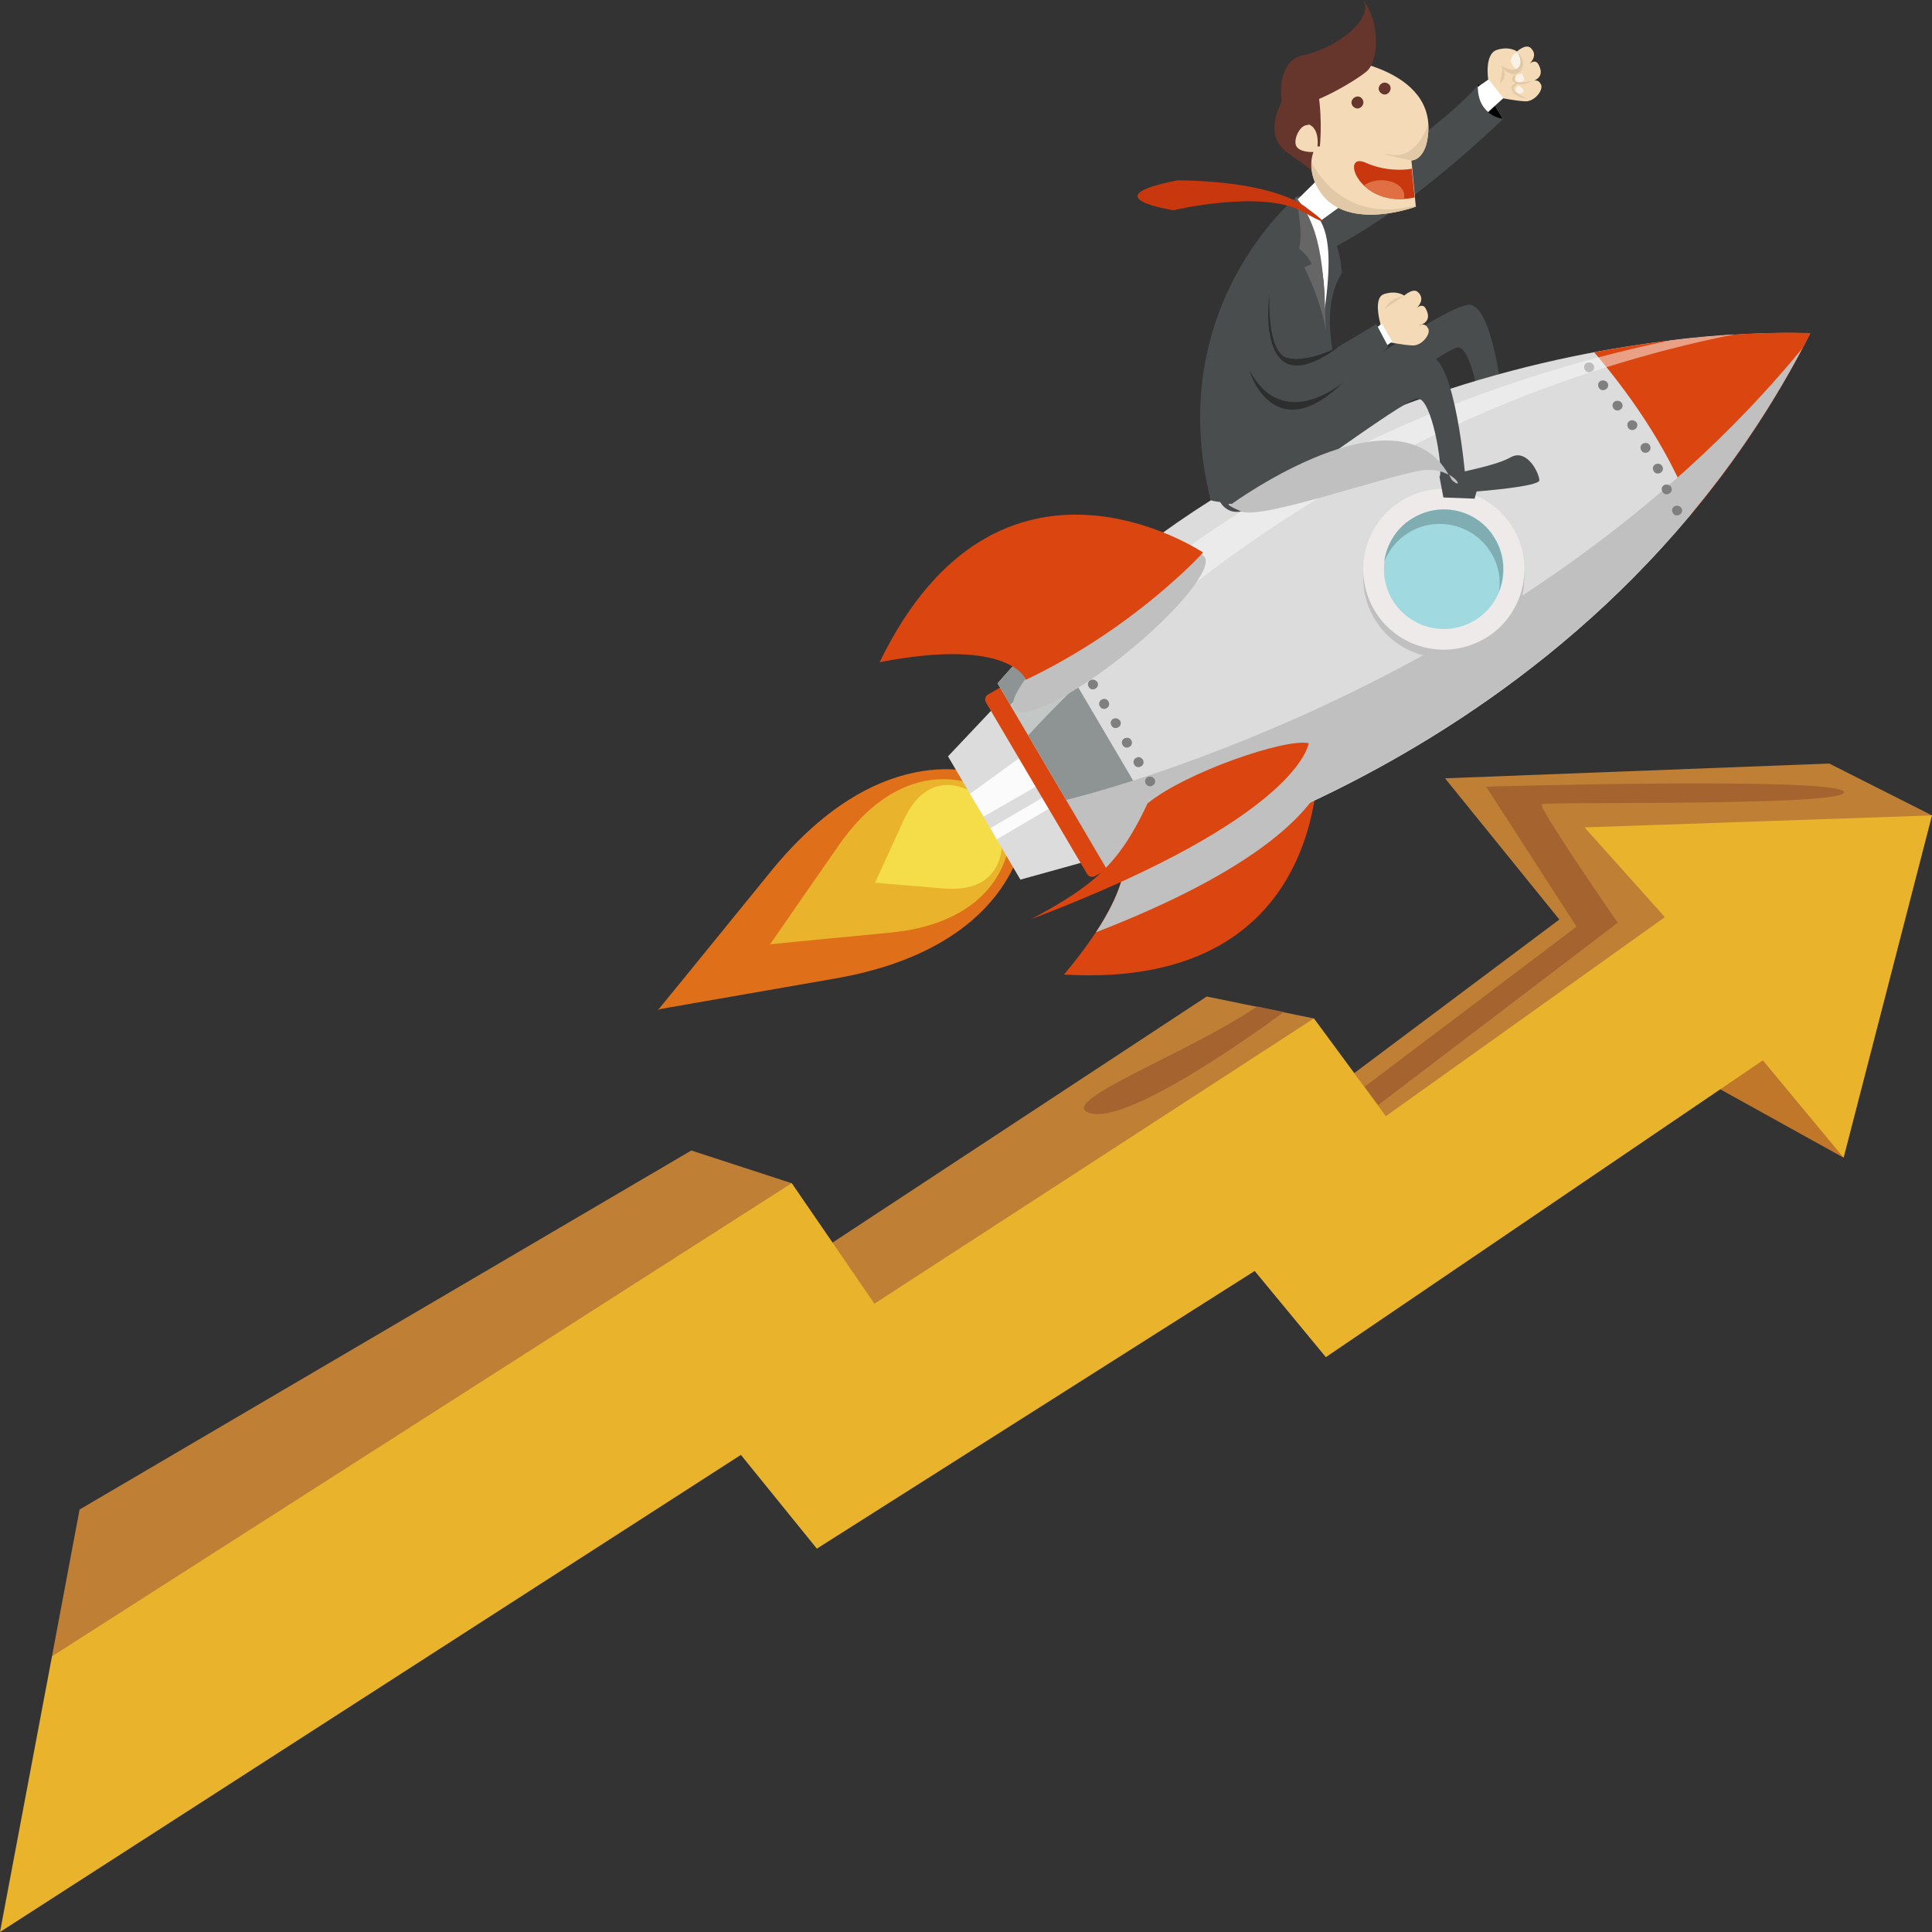 <svg width="251" height="251" viewBox="0 0 251 251" fill="none" xmlns="http://www.w3.org/2000/svg">
<rect x="0" y="0" width="251" height="251" fill="#333333" stroke="none"/>
<g clip-path="url(#clip0)">
<path d="M187.731 101.115L202.587 119.462L175.939 139.416L170.693 132.315L156.771 129.465L108.15 161.442L102.852 153.72L89.814 149.47L10.337 196.115L6.753 215.187L236.767 125.111L251 105.935L237.65 99.198L187.731 101.115Z" fill="#BF8035"/>
<path d="M216.612 137.705L239.52 150.403L236.767 125.111L216.612 137.705Z" fill="#C17729"/>
<path d="M216.3 119.151L180.043 145.013L170.692 132.315L113.605 169.372L102.852 153.72L6.753 215.187L0 251L96.255 189.014L106.124 201.194L163.005 165.122L172.251 176.317L229.027 137.757L239.52 150.403L251 105.935L205.859 107.49L216.3 119.151Z" fill="#E9B42B"/>
<path d="M190.952 39.596C187.523 39.337 163.213 57.166 163.213 57.166C163.213 57.166 163.732 60.327 166.537 59.809C169.342 59.239 187.575 45.142 189.445 45.142C191.263 45.142 192.718 53.952 192.302 55.248C195.315 55.455 195.627 55.403 195.627 55.403C195.627 55.403 194.38 39.855 190.952 39.596Z" fill="#494D4D"/>
<path d="M164.979 31.148L165.29 35.191C177.861 32.703 195.263 15.444 195.263 15.444C195.263 15.444 193.964 12.957 192.094 10.987C185.705 18.399 164.979 31.148 164.979 31.148Z" fill="#494D4D"/>
<path d="M131.63 104.225L131.578 104.173L131.63 104.225L128.305 100.804C128.305 100.804 114.955 95.051 100.203 113.139C88.463 127.599 86.073 130.501 85.606 131.071L85.45 131.175C85.45 131.175 85.45 131.175 85.554 131.175C85.502 131.227 85.502 131.227 85.502 131.227L85.658 131.123C86.385 130.968 90.125 130.346 108.462 127.132C131.474 123.142 132.928 108.682 132.928 108.682L131.63 104.225Z" fill="#E06F1A"/>
<path d="M129.968 105.158L127.474 102.307C127.474 102.307 117.864 97.021 108.93 109.874C101.813 120.136 100.359 122.209 100.099 122.624L99.995 122.675C99.995 122.675 99.995 122.675 100.047 122.675C99.995 122.727 99.995 122.727 99.995 122.727L100.099 122.675C100.618 122.624 103.112 122.364 115.579 121.172C131.162 119.669 131.214 108.682 131.214 108.682L129.968 105.158Z" fill="#E9B42B"/>
<path d="M128.98 105.728L127.214 103.448C127.214 103.448 121.032 98.576 117.344 106.661C114.435 113.087 113.812 114.383 113.708 114.642L113.656 114.694C113.656 114.694 113.656 114.694 113.708 114.694C113.708 114.746 113.708 114.746 113.708 114.746L113.76 114.694C114.072 114.694 115.474 114.85 122.539 115.42C131.37 116.145 130.123 108.371 130.123 108.371L128.98 105.728Z" fill="#F5DD49"/>
<path d="M123.163 98.265L132.565 114.279L146.383 110.444L131.63 89.299L123.163 98.265Z" fill="#DCDCDC"/>
<path d="M126.02 103.137L127.786 106.091L138.902 99.716L136.149 95.777L126.02 103.137Z" fill="#FBFBFB"/>
<path d="M128.669 107.594L129.5 109.045L140.772 102.411L139.837 101.063L128.669 107.594Z" fill="#FBFBFB"/>
<path d="M145.5 108.941C145.5 108.941 149.396 113.347 138.228 126.614C173.81 128.687 171.213 96.917 171.213 96.917C171.213 96.917 158.382 99.871 145.5 108.941Z" fill="#DB4610"/>
<path d="M132.721 88.573C132.513 88.21 132.046 88.107 131.682 88.314L128.358 90.231C127.994 90.439 127.89 90.905 128.098 91.268L141.24 113.554C141.448 113.917 141.916 114.02 142.279 113.813L145.604 111.895C145.967 111.688 146.071 111.222 145.863 110.859L132.721 88.573Z" fill="#DB4610"/>
<path d="M129.604 88.78L144.201 113.606C144.201 113.606 206.172 100.545 235.157 43.328C235.209 43.276 172.148 39.803 129.604 88.78Z" fill="#DCDCDC"/>
<path d="M207.106 45.764C210.95 50.273 216.716 57.891 219.885 66.598C225.547 59.809 230.742 52.035 235.209 43.276C235.209 43.276 223.625 42.654 207.106 45.764Z" fill="#DB4610"/>
<path d="M129.604 88.78L144.201 113.606C144.201 113.606 147.526 112.932 152.928 111.118L135.838 82.094C133.76 84.168 131.682 86.396 129.604 88.78Z" fill="#8D9493"/>
<path d="M138.539 103.914L144.201 113.554C144.201 113.554 204.717 100.804 234.17 45.245C197.341 90.128 138.539 103.914 138.539 103.914Z" fill="#C0C0C0"/>
<path d="M182.277 66.028C177.29 68.931 175.628 75.357 178.537 80.333C181.446 85.308 187.887 86.966 192.874 84.064C197.861 81.162 199.523 74.735 196.614 69.76C193.653 64.784 187.264 63.126 182.277 66.028Z" fill="#C0C0C0"/>
<path d="M182.277 64.94C177.29 67.842 175.628 74.269 178.537 79.244C181.446 84.22 187.887 85.878 192.874 82.976C197.861 80.073 199.523 73.647 196.614 68.671C193.653 63.696 187.264 62.038 182.277 64.94Z" fill="#EFEAEA"/>
<path d="M183.627 67.272C179.939 69.449 178.693 74.217 180.874 77.897C183.056 81.576 187.835 82.82 191.523 80.643C195.211 78.467 196.458 73.698 194.276 70.019C192.094 66.287 187.316 65.095 183.627 67.272Z" fill="#A0DAE0"/>
<path d="M183.627 67.272C181.445 68.516 180.147 70.692 179.835 72.973C180.458 71.418 181.549 70.071 183.108 69.138C186.796 66.961 191.575 68.205 193.756 71.885C194.691 73.439 195.003 75.15 194.743 76.808C195.574 74.631 195.47 72.144 194.224 70.019C192.094 66.287 187.315 65.095 183.627 67.272Z" fill="#80ADB2"/>
<path d="M206.12 47.163C205.808 47.318 205.704 47.733 205.912 48.044C206.068 48.355 206.483 48.459 206.795 48.251C207.107 48.096 207.21 47.681 207.003 47.37C206.847 47.111 206.431 47.007 206.12 47.163Z" fill="#7F7F7F"/>
<path d="M140.149 85.826C139.837 85.982 139.733 86.396 139.941 86.707C140.097 87.018 140.513 87.122 140.824 86.915C141.136 86.759 141.24 86.344 141.032 86.034C140.824 85.774 140.461 85.671 140.149 85.826Z" fill="#7F7F7F"/>
<path d="M141.656 88.365C141.344 88.521 141.24 88.936 141.448 89.247C141.604 89.558 142.019 89.661 142.331 89.454C142.643 89.298 142.747 88.884 142.539 88.573C142.331 88.314 141.915 88.21 141.656 88.365Z" fill="#7F7F7F"/>
<path d="M143.11 90.905C142.798 91.061 142.694 91.475 142.902 91.786C143.058 92.097 143.473 92.201 143.785 91.994C144.097 91.838 144.201 91.424 143.993 91.112C143.837 90.802 143.421 90.698 143.11 90.905Z" fill="#7F7F7F"/>
<path d="M144.617 93.393C144.305 93.548 144.201 93.963 144.409 94.274C144.565 94.585 144.98 94.689 145.292 94.481C145.604 94.326 145.708 93.911 145.5 93.6C145.292 93.341 144.928 93.237 144.617 93.393Z" fill="#7F7F7F"/>
<path d="M146.071 95.933C145.759 96.088 145.655 96.503 145.863 96.814C146.019 97.125 146.434 97.228 146.746 97.021C147.058 96.865 147.162 96.451 146.954 96.14C146.798 95.829 146.382 95.777 146.071 95.933Z" fill="#7F7F7F"/>
<path d="M147.578 98.472C147.266 98.627 147.162 99.042 147.37 99.353C147.526 99.664 147.941 99.768 148.253 99.56C148.565 99.405 148.668 98.99 148.461 98.679C148.253 98.368 147.889 98.265 147.578 98.472Z" fill="#7F7F7F"/>
<path d="M149.083 100.96C148.772 101.115 148.668 101.53 148.876 101.841C149.032 102.152 149.447 102.255 149.759 102.048C150.07 101.893 150.174 101.478 149.967 101.167C149.759 100.908 149.343 100.804 149.083 100.96Z" fill="#7F7F7F"/>
<path d="M207.938 49.495C207.626 49.651 207.522 50.065 207.73 50.376C207.886 50.687 208.302 50.791 208.613 50.584C208.925 50.428 209.029 50.013 208.821 49.703C208.613 49.443 208.25 49.34 207.938 49.495Z" fill="#7F7F7F"/>
<path d="M209.808 52.139C209.496 52.294 209.393 52.709 209.6 53.02C209.756 53.331 210.172 53.434 210.483 53.227C210.795 53.071 210.899 52.657 210.691 52.346C210.483 52.087 210.12 51.983 209.808 52.139Z" fill="#7F7F7F"/>
<path d="M211.73 54.678C211.418 54.833 211.314 55.248 211.522 55.559C211.678 55.87 212.094 55.974 212.405 55.766C212.717 55.611 212.821 55.196 212.613 54.885C212.405 54.626 212.042 54.522 211.73 54.678Z" fill="#7F7F7F"/>
<path d="M213.444 57.632C213.132 57.788 213.028 58.202 213.236 58.513C213.392 58.824 213.807 58.928 214.119 58.72C214.431 58.565 214.535 58.15 214.327 57.839C214.171 57.528 213.755 57.477 213.444 57.632Z" fill="#7F7F7F"/>
<path d="M215.054 60.327C214.742 60.483 214.639 60.897 214.846 61.208C215.002 61.519 215.418 61.623 215.729 61.416C216.041 61.26 216.145 60.845 215.937 60.534C215.729 60.223 215.366 60.172 215.054 60.327Z" fill="#7F7F7F"/>
<path d="M216.197 63.022C215.885 63.178 215.781 63.592 215.989 63.903C216.145 64.214 216.56 64.318 216.872 64.11C217.184 63.955 217.288 63.54 217.08 63.229C216.924 62.97 216.508 62.867 216.197 63.022Z" fill="#7F7F7F"/>
<path d="M217.548 65.769C217.237 65.924 217.133 66.339 217.341 66.65C217.496 66.961 217.912 67.064 218.224 66.857C218.535 66.702 218.639 66.287 218.431 65.976C218.224 65.717 217.86 65.613 217.548 65.769Z" fill="#7F7F7F"/>
<path d="M149.136 106.505C148.149 107.905 147.162 109.356 146.123 110.755C146.331 112.569 145.863 115.834 142.383 121.121C160.304 114.176 167.732 107.853 170.797 103.499C171.368 99.664 171.161 96.917 171.161 96.917C171.161 96.917 160.668 99.353 149.136 106.505Z" fill="#C0C0C0"/>
<path d="M149.084 104.38C145.448 112.154 142.175 115.057 133.968 119.41C169.031 106.091 170.018 96.554 170.018 96.554C167.005 95.881 154.019 100.338 149.084 104.38Z" fill="#DB4610"/>
<path opacity="0.5" d="M131.267 91.579L133.604 95.518C147.266 80.695 178.121 52.968 225.34 43.431C222.95 43.587 220.145 43.794 217.08 44.209C194.484 48.873 159.057 60.897 131.267 91.579Z" fill="#FBFBFB"/>
<path d="M141.967 79.555C135.162 85.049 130.591 90.698 131.786 92.149C132.98 93.652 139.473 90.387 146.278 84.893C153.083 79.4 157.654 73.75 156.46 72.299C155.265 70.848 148.824 74.113 141.967 79.555Z" fill="#C0C0C0"/>
<path d="M114.28 86.033C131.318 82.716 133.292 88.314 133.292 88.314C147.525 81.524 156.304 71.781 156.304 71.781C156.304 71.781 129.812 54.004 114.28 86.033Z" fill="#DB4610"/>
<path d="M174.329 35.45C173.965 29.231 169.55 24.514 168.355 25.655C168.355 25.655 151.006 39.907 157.291 64.992C163.68 66.857 173.81 57.321 175.835 55.093C172.719 46.593 171.576 39.959 174.329 35.45Z" fill="#494D4D"/>
<path d="M168.511 25.965L171.316 28.868L174.744 26.38L171.939 22.597L168.511 25.965Z" fill="white"/>
<path d="M168.303 25.654C168.303 25.654 172.406 31.77 172.095 40.322C172.822 34.88 172.926 30.734 171.368 28.401L168.303 25.654Z" fill="white"/>
<path d="M168.77 32.288C170.121 33.377 170.381 34.31 170.381 34.31L169.446 34.724C169.446 34.724 171.575 38.87 172.251 42.913C171.991 36.59 172.043 29.852 168.303 25.551C168.303 25.551 169.394 29.904 168.77 32.288Z" fill="#666666"/>
<path d="M184.666 42.188C184.51 42.239 184.406 42.291 184.406 42.291C184.406 42.291 184.51 42.239 184.666 42.188Z" fill="#F4DAB6"/>
<path d="M183.991 40.062C183.939 40.115 183.887 40.167 183.887 40.167C183.887 40.167 183.939 40.115 183.991 40.062Z" fill="#F4DAB6"/>
<path d="M184.666 42.187C184.51 42.239 184.406 42.291 184.406 42.291C184.406 42.291 184.458 42.187 184.666 42.187C185.134 41.98 185.965 41.462 185.237 40.114C184.874 39.389 184.199 39.855 183.991 40.062C183.939 40.114 183.887 40.166 183.887 40.166C183.887 40.166 183.939 40.114 183.991 40.062C184.302 39.803 185.185 38.819 184.199 37.938C183.575 37.367 182.432 38.404 182.432 38.404C182.432 38.404 181.497 37.678 179.835 38.197C178.173 38.715 179.523 42.706 179.523 42.706L180.251 44.416C180.251 44.416 182.277 44.831 183.523 44.882C184.77 44.934 186.017 43.276 185.497 42.602C185.237 42.136 184.874 42.136 184.666 42.187Z" fill="#F4DAB6"/>
<path d="M178.744 42.654L179.887 45.09L180.874 44.364L179.523 42.032L178.744 42.654Z" fill="white"/>
<path d="M178.796 42.136C178.85 42.083 178.796 42.136 178.796 42.136V42.136Z" fill="#494D4D"/>
<path d="M171.264 46.593C162.797 51.516 165.238 35.502 165.238 35.502L160.615 43.95C160.615 43.95 160.979 49.236 166.797 51.154C172.563 53.123 180.354 45.038 180.354 45.038L178.796 42.084C178.64 42.239 177.497 42.913 171.264 46.593Z" fill="#494D4D"/>
<path d="M162.329 48.096C162.589 49.34 166.069 57.995 174.588 49.599C174.588 49.599 166.744 56.44 162.329 48.096Z" fill="#2D2F2F"/>
<path d="M167.212 46.489C164.511 45.712 164.927 38.248 164.927 38.248C164.927 38.248 163.992 44.364 166.485 46.748C168.978 49.132 173.913 45.038 173.913 45.038C173.913 45.038 169.913 47.215 167.212 46.489Z" fill="#2D2F2F"/>
<path d="M179.835 40.166L182.432 38.404C182.432 38.404 181.965 38.559 181.237 38.819C180.51 39.078 179.835 40.166 179.835 40.166Z" fill="#E1C9A7"/>
<path d="M170.952 22.752L170.797 23.115C170.745 23.115 171.264 23.219 170.952 22.752Z" fill="#66352B"/>
<path d="M172.511 6.271C168.979 8.863 162.33 16.533 167.42 19.954C169.758 21.56 170.693 22.338 170.953 22.752L177.758 8.448C177.706 8.448 176.043 3.68 172.511 6.271Z" fill="#66352B"/>
<path d="M174.07 7.619C174.07 7.619 168.408 15.548 170.07 16.274C168.927 15.963 167.888 18.243 168.46 19.073C169.031 19.85 170.641 19.746 170.641 19.746C170.641 19.746 169.55 22.182 171.628 25.084C175.212 30.112 183.939 26.847 183.939 26.847L183.368 20.835C183.368 20.835 184.615 20.938 185.29 18.813C187.731 9.07 174.07 7.619 174.07 7.619Z" fill="#F4DAB6"/>
<path d="M177.446 21.146C173.965 19.591 176.511 27.209 183.783 25.655L183.419 21.923C182.225 22.13 179.887 22.234 177.446 21.146Z" fill="#C8370D"/>
<path d="M174.018 6.53L170.329 9.692C170.329 9.692 166.33 16.429 168.979 16.067C171.628 15.755 171.161 19.021 171.161 19.021H171.472C171.472 19.021 171.836 15.704 171.265 12.076C174.589 11.661 177.758 8.448 177.758 8.448L174.018 6.53Z" fill="#66352B"/>
<path d="M179.16 23.426C178.381 23.478 177.706 23.737 177.187 24.1C178.277 25.136 180.044 26.017 182.381 25.862C182.433 25.706 182.433 25.499 182.433 25.344C182.381 24.152 180.875 23.322 179.16 23.426Z" fill="#E06F44"/>
<path d="M176.302 12.542C175.887 12.594 175.575 12.957 175.575 13.371C175.627 13.786 175.991 14.097 176.406 14.097C176.822 14.045 177.134 13.682 177.134 13.268C177.082 12.801 176.718 12.49 176.302 12.542Z" fill="#66352B"/>
<path d="M179.836 10.728C179.42 10.78 179.108 11.143 179.108 11.557C179.16 11.972 179.524 12.283 179.94 12.283C180.355 12.231 180.667 11.868 180.667 11.454C180.667 11.039 180.303 10.728 179.836 10.728Z" fill="#66352B"/>
<path d="M169.187 7.204C166.693 7.722 166.07 11.039 166.589 13.579C167.161 13.786 167.005 13.734 166.745 13.682C166.797 13.682 166.849 13.734 166.849 13.734C166.953 13.786 167.109 13.838 167.213 13.838C169.758 14.304 176.199 10.469 177.602 9.225C179.108 7.878 179.368 2.851 177.082 0C178.589 2.384 173.706 6.271 169.187 7.204Z" fill="#66352B"/>
<path d="M166.641 13.682C166.641 13.631 166.641 13.631 166.641 13.682C166.329 13.527 166.018 13.475 166.641 13.682Z" fill="#66352B"/>
<path d="M166.641 13.631C166.693 13.631 166.693 13.631 166.745 13.682C166.693 13.682 166.641 13.631 166.589 13.579C166.589 13.631 166.641 13.631 166.641 13.631Z" fill="#66352B"/>
<path d="M180.823 20.109C178.173 19.695 181.394 20.472 183.368 20.835C183.368 20.835 184.615 20.938 185.29 18.813C185.55 17.829 185.601 16.948 185.55 16.118C185.446 16.429 184.043 20.627 180.823 20.109Z" fill="#E1C9A7"/>
<path d="M170.382 21.042C170.33 22.026 170.486 23.478 171.628 25.084C175.213 30.111 183.939 26.846 183.939 26.846V26.691C175.265 28.971 171.421 23.063 170.382 21.042Z" fill="#E1C9A7"/>
<path d="M195.21 15.444C195.21 15.444 195.21 15.393 195.21 15.444C195.21 15.444 193.912 12.957 192.042 10.987C192.042 10.987 191.522 14.667 195.21 15.444Z" fill="black"/>
<path d="M199.314 10.469C199.159 10.521 199.055 10.573 199.055 10.573C199.055 10.573 199.159 10.521 199.314 10.469Z" fill="#F4DAB6"/>
<path d="M198.64 8.344C198.588 8.396 198.535 8.449 198.535 8.449C198.535 8.449 198.588 8.396 198.64 8.344Z" fill="#F4DAB6"/>
<path d="M199.314 10.469C199.158 10.521 199.055 10.573 199.055 10.573C199.055 10.573 199.158 10.521 199.314 10.469C199.782 10.262 200.613 9.744 199.886 8.396C199.522 7.67 198.847 8.137 198.639 8.344C198.587 8.396 198.535 8.448 198.535 8.448C198.535 8.448 198.587 8.396 198.639 8.344C198.951 8.085 199.834 7.1 198.847 6.219C198.223 5.649 197.081 6.686 197.081 6.686C197.081 6.686 196.146 5.96 194.483 6.478C192.821 6.997 193.341 10.314 193.341 10.314L194.899 12.698C194.899 12.698 196.925 13.112 198.171 13.164C199.418 13.216 200.665 11.557 200.145 10.884C199.938 10.469 199.574 10.417 199.314 10.469Z" fill="#F4DAB6"/>
<path d="M192.042 11.298L192.25 11.143C192.198 11.091 192.146 11.039 192.094 10.935C192.042 10.987 192.042 11.091 192.042 11.298Z" fill="black"/>
<path d="M192.198 11.143L191.99 11.298C191.99 11.972 192.094 13.527 193.341 14.564L194.224 13.734L195.315 12.75L193.393 10.314L192.198 11.143Z" fill="white"/>
<path d="M197.081 6.686C197.081 6.686 197.808 7.93 197.341 8.655C196.873 9.329 195.886 9.07 195.003 8.5C195.419 9.07 195.003 10.003 194.899 10.832C195.575 10.21 195.575 9.64 195.263 8.863C195.886 9.951 197.756 9.484 197.86 8.5C197.964 7.36 197.081 6.686 197.081 6.686Z" fill="#E1C9A7"/>
<path d="M195.834 9.174C196.613 10.417 198.327 8.655 198.327 8.655C197.756 9.329 196.509 9.433 195.834 9.174Z" fill="#E1C9A7"/>
<path d="M197.029 10.625C196.458 10.417 197.081 9.433 197.081 9.433C197.081 9.433 195.886 10.262 196.821 10.78C197.756 11.298 199.055 10.521 199.055 10.521C199.055 10.521 197.601 10.832 197.029 10.625Z" fill="#E1C9A7"/>
<path d="M196.718 11.713C196.354 11.195 197.445 10.78 197.445 10.78C197.445 10.78 195.99 10.78 196.458 11.713C196.925 12.698 198.432 12.801 198.432 12.801C198.432 12.801 197.029 12.231 196.718 11.713Z" fill="#E1C9A7"/>
<path d="M196.25 7.981C196.821 9.018 196.821 8.966 197.081 8.914C197.081 8.914 198.016 8.448 197.185 6.841C197.185 6.789 196.406 6.789 196.25 7.981Z" fill="#FAF2E6"/>
<path d="M197.756 9.536L196.977 9.744C196.977 9.744 196.561 10.677 197.341 10.677C198.12 10.677 198.016 10.262 198.016 10.262L197.756 9.536Z" fill="#FAF2E6"/>
<path d="M197.237 11.143C197.237 11.143 196.77 11.35 196.925 11.92C197.445 12.335 197.756 12.179 197.912 11.868C198.016 11.506 197.341 11.143 197.237 11.143Z" fill="#FAF2E6"/>
<path d="M185.705 46.23C182.276 45.971 157.966 63.8 157.966 63.8C157.966 63.8 158.485 66.961 161.29 66.443C164.095 65.873 182.328 51.776 184.198 51.776C186.016 51.776 187.471 60.586 187.055 61.882C190.068 62.089 190.38 62.037 190.38 62.037C190.38 62.037 189.081 46.489 185.705 46.23Z" fill="#494D4D"/>
<path d="M196.197 59.446C194.016 60.69 187.003 61.882 187.003 61.882L187.522 64.629L191.574 64.784L191.834 63.851C191.834 63.851 199.989 63.23 199.989 62.4C199.989 61.519 198.379 58.15 196.197 59.446Z" fill="#494D4D"/>
<path d="M169.81 27.054C169.81 27.054 166.277 23.581 152.979 23.426C141.603 25.655 152.46 27.313 152.46 27.313C152.46 27.313 163.992 24.566 169.29 27.52C174.641 30.526 169.81 27.054 169.81 27.054Z" fill="#C8370D"/>
<path d="M160.044 65.458C160.044 65.458 158.485 65.251 161.239 66.443C163.992 67.635 181.705 61.208 185.341 61.053C186.588 61.001 187.523 61.312 188.198 61.675C181.549 49.806 160.044 65.458 160.044 65.458Z" fill="#C0C0C0"/>
<path d="M188.25 61.675C188.354 61.882 188.51 62.141 188.614 62.348C189.808 63.437 189.601 62.4 188.25 61.675Z" fill="#C0C0C0"/>
<path d="M141.759 144.65C146.59 145.79 161.343 135.477 166.797 131.486L163.317 130.76C154.278 136.928 136.513 143.406 141.759 144.65Z" fill="#A4632F"/>
<path d="M193.081 102.204L204.821 120.395L177.29 141.178L179.056 143.562L210.171 119.877C210.171 119.877 199.73 104.795 200.302 104.484C200.873 104.121 241.027 104.795 239.521 102.826C237.91 100.908 193.081 102.204 193.081 102.204Z" fill="#A4632F"/>
</g>
<defs>
<clipPath id="clip0">
<rect width="251" height="251" fill="white"/>
</clipPath>
</defs>
</svg>
